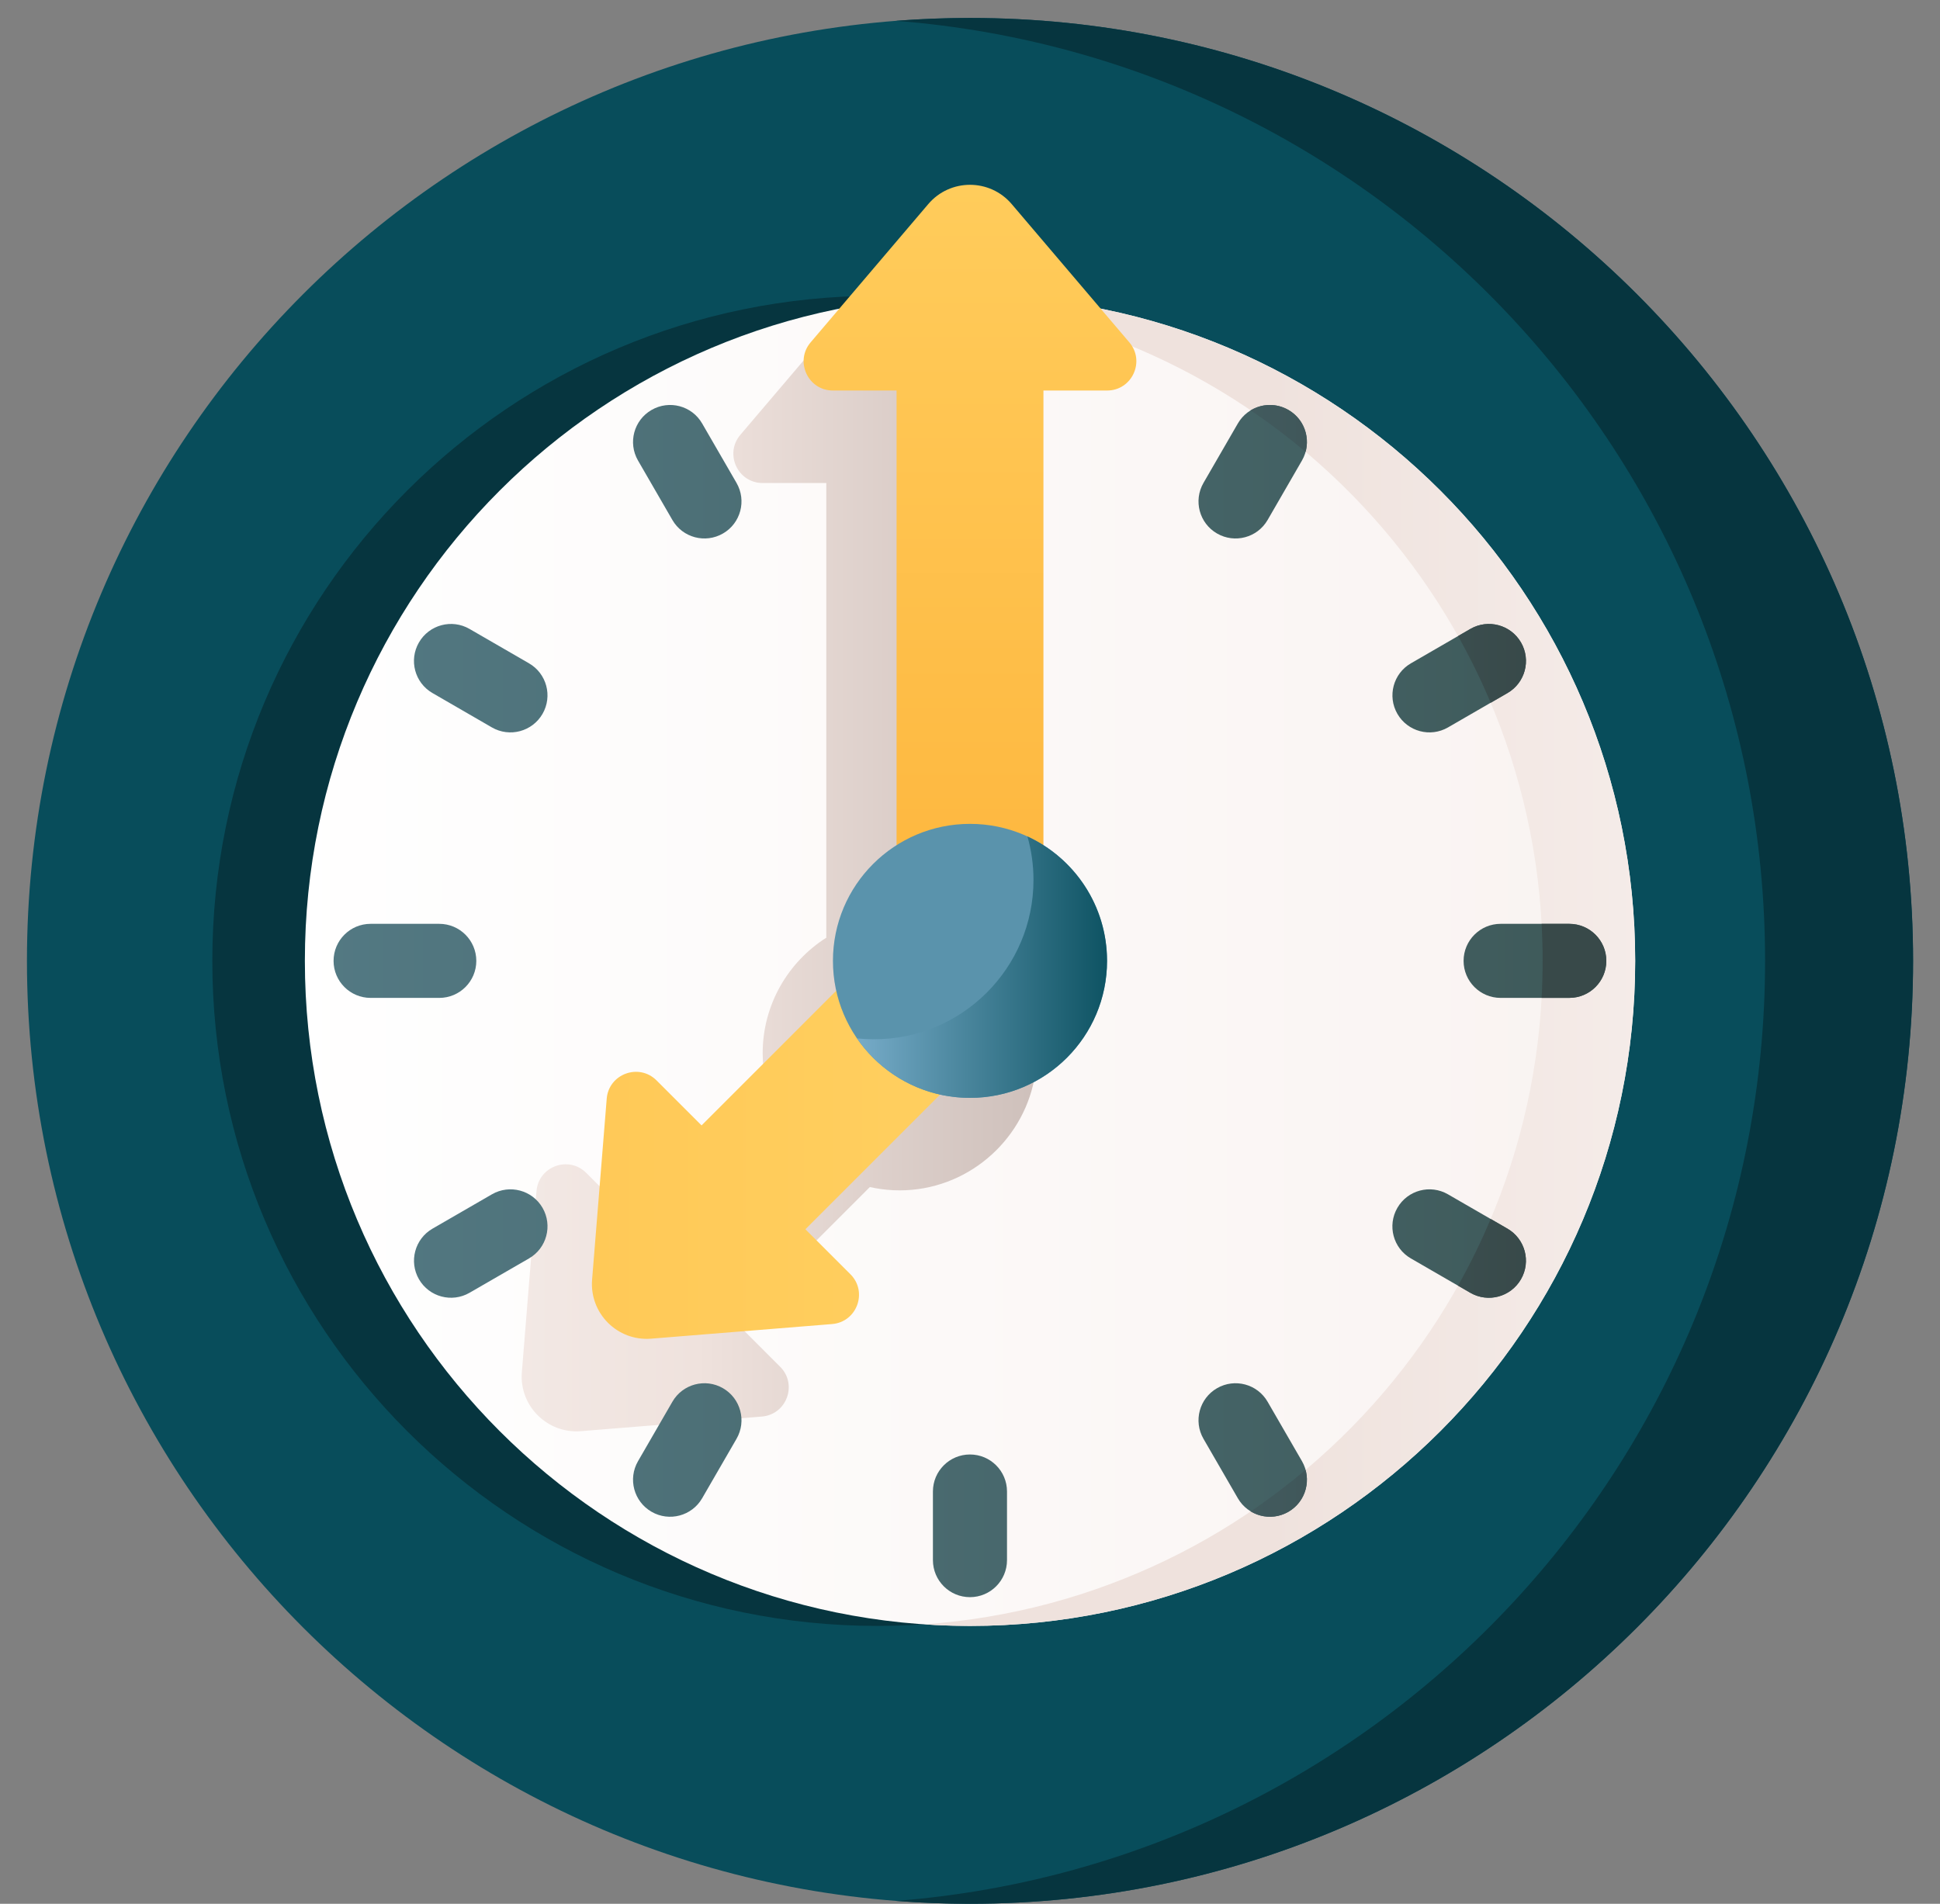 <svg width="54" height="53" viewBox="0 0 54 53" fill="none" xmlns="http://www.w3.org/2000/svg">
<rect x="0" y="0" width="54" height="53" fill="#808080" stroke="none"/>
<g clip-path="url(#clip0_86_112780)">
<path d="M27 53C41.498 53 53.25 41.248 53.25 26.75C53.25 12.252 41.498 0.5 27 0.5C12.502 0.5 0.75 12.252 0.75 26.75C0.75 41.248 12.502 53 27 53Z" fill="#084D5B"/>
<path d="M24.425 45.265C34.651 45.265 42.94 36.976 42.94 26.75C42.94 16.524 34.651 8.235 24.425 8.235C14.2 8.235 5.91 16.524 5.91 26.75C5.91 36.976 14.2 45.265 24.425 45.265Z" fill="#06353F"/>
<path d="M27 0.5C26.307 0.5 25.62 0.527 24.941 0.58C38.475 1.631 49.131 12.946 49.131 26.75C49.131 40.554 38.475 51.869 24.941 52.92C25.62 52.973 26.307 53 27 53C41.498 53 53.251 41.248 53.251 26.75C53.251 12.252 41.498 0.5 27 0.5Z" fill="#06353F"/>
<path d="M27.001 45.265C37.226 45.265 45.516 36.976 45.516 26.75C45.516 16.524 37.226 8.235 27.001 8.235C16.775 8.235 8.486 16.524 8.486 26.75C8.486 36.976 16.775 45.265 27.001 45.265Z" fill="url(#paint0_linear_86_112780)"/>
<path d="M28.331 10.756L26.205 8.256C25.596 7.54 24.491 7.54 23.882 8.256L20.608 12.105C20.159 12.634 20.534 13.447 21.228 13.447H23V26.105C21.936 26.782 21.229 27.97 21.229 29.325C21.229 29.61 21.262 29.889 21.321 30.156L17.572 33.906L16.319 32.653C15.829 32.162 14.988 32.471 14.933 33.163L14.526 38.2C14.45 39.137 15.232 39.918 16.169 39.843L21.206 39.436C21.897 39.38 22.206 38.54 21.715 38.049L20.463 36.797L24.212 33.047C24.638 33.142 25.089 33.168 25.556 33.104C27.353 32.859 28.751 31.353 28.852 29.542C28.932 28.099 28.208 26.818 27.088 26.105V13.447C28.48 13.447 29.233 11.816 28.331 10.756Z" fill="url(#paint1_linear_86_112780)"/>
<path d="M42.94 26.75C42.94 36.543 35.337 44.559 25.712 45.22C26.138 45.249 26.567 45.265 27 45.265C37.225 45.265 45.515 36.975 45.515 26.75C45.515 16.524 37.225 8.235 27 8.235C26.567 8.235 26.138 8.251 25.712 8.28C35.337 8.941 42.94 16.957 42.94 26.75Z" fill="url(#paint2_linear_86_112780)"/>
<path d="M26.999 9.036C26.43 9.036 25.968 9.497 25.968 10.066V11.977C25.968 12.547 26.43 13.008 26.999 13.008C27.568 13.008 28.03 12.547 28.03 11.977V10.066C28.03 9.497 27.568 9.036 26.999 9.036Z" fill="url(#paint3_linear_86_112780)"/>
<path d="M26.999 40.492C26.43 40.492 25.968 40.953 25.968 41.522V43.433C25.968 44.003 26.43 44.464 26.999 44.464C27.568 44.464 28.03 44.003 28.03 43.433V41.522C28.03 40.953 27.568 40.492 26.999 40.492Z" fill="url(#paint4_linear_86_112780)"/>
<path d="M43.681 25.719H41.77C41.201 25.719 40.739 26.181 40.739 26.75C40.739 27.319 41.201 27.781 41.77 27.781H43.681C44.251 27.781 44.712 27.319 44.712 26.75C44.712 26.181 44.251 25.719 43.681 25.719Z" fill="url(#paint5_linear_86_112780)"/>
<path d="M13.258 26.75C13.258 26.181 12.796 25.719 12.227 25.719H10.316C9.746 25.719 9.285 26.181 9.285 26.75C9.285 27.319 9.746 27.781 10.316 27.781H12.227C12.796 27.781 13.258 27.319 13.258 26.75Z" fill="url(#paint6_linear_86_112780)"/>
<path d="M35.864 11.413C35.371 11.128 34.74 11.296 34.455 11.79L33.499 13.444C33.214 13.937 33.383 14.568 33.876 14.852C34.369 15.137 34.999 14.969 35.284 14.476L36.24 12.821C36.525 12.328 36.357 11.697 35.864 11.413Z" fill="url(#paint7_linear_86_112780)"/>
<path d="M20.124 38.647C19.631 38.362 19 38.531 18.716 39.024L17.759 40.679C17.474 41.172 17.643 41.802 18.136 42.087C18.629 42.372 19.26 42.203 19.544 41.711L20.501 40.056C20.786 39.563 20.617 38.932 20.124 38.647Z" fill="url(#paint8_linear_86_112780)"/>
<path d="M41.959 34.205L40.304 33.249C39.811 32.964 39.181 33.133 38.896 33.626C38.611 34.119 38.779 34.75 39.272 35.034L40.927 35.991C41.42 36.276 42.05 36.107 42.335 35.614C42.62 35.121 42.452 34.49 41.959 34.205Z" fill="url(#paint9_linear_86_112780)"/>
<path d="M14.724 18.466L13.069 17.509C12.577 17.224 11.946 17.393 11.661 17.886C11.376 18.379 11.545 19.01 12.038 19.294L13.692 20.251C14.185 20.536 14.816 20.367 15.101 19.874C15.386 19.381 15.217 18.75 14.724 18.466Z" fill="url(#paint10_linear_86_112780)"/>
<path d="M13.693 33.249L12.039 34.205C11.546 34.49 11.377 35.121 11.662 35.614C11.947 36.107 12.577 36.275 13.07 35.99L14.725 35.034C15.218 34.749 15.386 34.119 15.102 33.626C14.817 33.133 14.186 32.964 13.693 33.249Z" fill="url(#paint11_linear_86_112780)"/>
<path d="M40.305 20.251L41.96 19.294C42.453 19.01 42.622 18.379 42.337 17.886C42.052 17.393 41.421 17.224 40.928 17.509L39.274 18.466C38.781 18.75 38.612 19.381 38.897 19.874C39.182 20.367 39.812 20.536 40.305 20.251Z" fill="url(#paint12_linear_86_112780)"/>
<path d="M35.284 39.024C34.999 38.531 34.369 38.362 33.876 38.647C33.383 38.932 33.214 39.563 33.499 40.056L34.455 41.71C34.74 42.203 35.371 42.372 35.864 42.087C36.357 41.802 36.525 41.172 36.241 40.679L35.284 39.024Z" fill="url(#paint13_linear_86_112780)"/>
<path d="M19.544 11.789C19.26 11.296 18.629 11.128 18.136 11.413C17.643 11.697 17.474 12.328 17.759 12.821L18.716 14.476C19 14.969 19.631 15.137 20.124 14.852C20.617 14.568 20.786 13.937 20.501 13.444L19.544 11.789Z" fill="url(#paint14_linear_86_112780)"/>
<path d="M30.815 10.872H29.044V26.749H24.956V10.872H23.184C22.49 10.872 22.115 10.059 22.564 9.531L25.838 5.682C26.447 4.966 27.552 4.966 28.161 5.682L31.435 9.531C31.885 10.059 31.509 10.872 30.815 10.872Z" fill="url(#paint15_linear_86_112780)"/>
<path d="M18.275 30.078L19.528 31.331L25.553 25.305L28.444 28.196L22.418 34.222L23.671 35.474C24.162 35.965 23.853 36.805 23.161 36.861L18.124 37.268C17.187 37.343 16.406 36.562 16.481 35.625L16.888 30.588C16.944 29.897 17.784 29.588 18.275 30.078Z" fill="url(#paint16_linear_86_112780)"/>
<path d="M27 30.564C29.106 30.564 30.814 28.857 30.814 26.75C30.814 24.643 29.106 22.936 27 22.936C24.893 22.936 23.185 24.643 23.185 26.75C23.185 28.857 24.893 30.564 27 30.564Z" fill="#5A93AC"/>
<path d="M30.815 26.75C30.815 28.856 29.107 30.564 27 30.564C25.695 30.564 24.543 29.908 23.856 28.909C24.012 28.925 24.17 28.933 24.33 28.933C26.78 28.933 28.767 26.947 28.767 24.497C28.767 24.077 28.708 23.67 28.599 23.286C29.907 23.89 30.815 25.214 30.815 26.75Z" fill="url(#paint17_linear_86_112780)"/>
<path d="M43.682 25.72H42.911C42.929 26.06 42.939 26.404 42.939 26.75C42.939 27.096 42.929 27.44 42.911 27.78H43.682C44.251 27.78 44.712 27.319 44.712 26.75C44.712 26.181 44.251 25.72 43.682 25.72Z" fill="url(#paint18_linear_86_112780)"/>
<path d="M35.863 11.413C35.526 11.218 35.124 11.235 34.813 11.424C35.343 11.782 35.853 12.168 36.341 12.579C36.463 12.137 36.278 11.653 35.863 11.413Z" fill="url(#paint19_linear_86_112780)"/>
<path d="M41.96 34.205L41.493 33.935C41.225 34.574 40.921 35.193 40.585 35.792L40.928 35.991C41.421 36.275 42.051 36.107 42.337 35.614C42.622 35.121 42.453 34.49 41.96 34.205Z" fill="url(#paint20_linear_86_112780)"/>
<path d="M40.928 17.509L40.585 17.708C40.921 18.307 41.225 18.927 41.493 19.565L41.96 19.295C42.453 19.01 42.622 18.379 42.337 17.886C42.051 17.393 41.421 17.225 40.928 17.509Z" fill="url(#paint21_linear_86_112780)"/>
<path d="M34.813 42.076C35.124 42.265 35.525 42.282 35.863 42.087C36.278 41.847 36.463 41.362 36.34 40.921C35.852 41.332 35.343 41.718 34.813 42.076Z" fill="url(#paint22_linear_86_112780)"/>
</g>
<defs>
<linearGradient id="paint0_linear_86_112780" x1="7.614" y1="26.75" x2="45.09" y2="26.75" gradientUnits="userSpaceOnUse">
<stop stop-color="white"/>
<stop offset="1" stop-color="#F9F3F1"/>
</linearGradient>
<linearGradient id="paint1_linear_86_112780" x1="6.27" y1="23.783" x2="29.182" y2="23.783" gradientUnits="userSpaceOnUse">
<stop stop-color="#F9F3F1"/>
<stop offset="0.573" stop-color="#EFE2DD"/>
<stop offset="1" stop-color="#CDBFBA"/>
</linearGradient>
<linearGradient id="paint2_linear_86_112780" x1="53.45" y1="26.75" x2="35.23" y2="26.75" gradientUnits="userSpaceOnUse">
<stop stop-color="#F9F3F1"/>
<stop offset="1" stop-color="#EFE2DD"/>
</linearGradient>
<linearGradient id="paint3_linear_86_112780" x1="8.984" y1="11.022" x2="44.662" y2="11.022" gradientUnits="userSpaceOnUse">
<stop stop-color="#537983"/>
<stop offset="1" stop-color="#3E5959"/>
</linearGradient>
<linearGradient id="paint4_linear_86_112780" x1="8.984" y1="42.478" x2="44.662" y2="42.478" gradientUnits="userSpaceOnUse">
<stop stop-color="#537983"/>
<stop offset="1" stop-color="#3E5959"/>
</linearGradient>
<linearGradient id="paint5_linear_86_112780" x1="8.983" y1="26.75" x2="44.66" y2="26.75" gradientUnits="userSpaceOnUse">
<stop stop-color="#537983"/>
<stop offset="1" stop-color="#3E5959"/>
</linearGradient>
<linearGradient id="paint6_linear_86_112780" x1="8.984" y1="26.75" x2="44.661" y2="26.75" gradientUnits="userSpaceOnUse">
<stop stop-color="#537983"/>
<stop offset="1" stop-color="#3E5959"/>
</linearGradient>
<linearGradient id="paint7_linear_86_112780" x1="8.985" y1="13.133" x2="44.662" y2="13.133" gradientUnits="userSpaceOnUse">
<stop stop-color="#537983"/>
<stop offset="1" stop-color="#3E5959"/>
</linearGradient>
<linearGradient id="paint8_linear_86_112780" x1="8.985" y1="40.367" x2="44.662" y2="40.367" gradientUnits="userSpaceOnUse">
<stop stop-color="#537983"/>
<stop offset="1" stop-color="#3E5959"/>
</linearGradient>
<linearGradient id="paint9_linear_86_112780" x1="8.983" y1="34.62" x2="44.66" y2="34.62" gradientUnits="userSpaceOnUse">
<stop stop-color="#537983"/>
<stop offset="1" stop-color="#3E5959"/>
</linearGradient>
<linearGradient id="paint10_linear_86_112780" x1="8.983" y1="18.88" x2="44.661" y2="18.88" gradientUnits="userSpaceOnUse">
<stop stop-color="#537983"/>
<stop offset="1" stop-color="#3E5959"/>
</linearGradient>
<linearGradient id="paint11_linear_86_112780" x1="8.985" y1="34.62" x2="44.662" y2="34.62" gradientUnits="userSpaceOnUse">
<stop stop-color="#537983"/>
<stop offset="1" stop-color="#3E5959"/>
</linearGradient>
<linearGradient id="paint12_linear_86_112780" x1="8.985" y1="18.88" x2="44.662" y2="18.88" gradientUnits="userSpaceOnUse">
<stop stop-color="#537983"/>
<stop offset="1" stop-color="#3E5959"/>
</linearGradient>
<linearGradient id="paint13_linear_86_112780" x1="8.985" y1="40.367" x2="44.662" y2="40.367" gradientUnits="userSpaceOnUse">
<stop stop-color="#537983"/>
<stop offset="1" stop-color="#3E5959"/>
</linearGradient>
<linearGradient id="paint14_linear_86_112780" x1="8.985" y1="13.133" x2="44.663" y2="13.133" gradientUnits="userSpaceOnUse">
<stop stop-color="#537983"/>
<stop offset="1" stop-color="#3E5959"/>
</linearGradient>
<linearGradient id="paint15_linear_86_112780" x1="27" y1="5.145" x2="27" y2="26.749" gradientUnits="userSpaceOnUse">
<stop stop-color="#FFCC5B"/>
<stop offset="1" stop-color="#FEB53C"/>
</linearGradient>
<linearGradient id="paint16_linear_86_112780" x1="15.092" y1="31.289" x2="31.273" y2="31.289" gradientUnits="userSpaceOnUse">
<stop stop-color="#FFC856"/>
<stop offset="1" stop-color="#FFD263"/>
</linearGradient>
<linearGradient id="paint17_linear_86_112780" x1="20.201" y1="26.925" x2="31.145" y2="26.925" gradientUnits="userSpaceOnUse">
<stop stop-color="#AEDAFE"/>
<stop offset="1" stop-color="#094F5E"/>
</linearGradient>
<linearGradient id="paint18_linear_86_112780" x1="20.994" y1="26.75" x2="42.6" y2="26.75" gradientUnits="userSpaceOnUse">
<stop stop-color="#537983"/>
<stop offset="1" stop-color="#384949"/>
</linearGradient>
<linearGradient id="paint19_linear_86_112780" x1="20.994" y1="11.927" x2="42.601" y2="11.927" gradientUnits="userSpaceOnUse">
<stop stop-color="#537983"/>
<stop offset="1" stop-color="#384949"/>
</linearGradient>
<linearGradient id="paint20_linear_86_112780" x1="20.994" y1="35.032" x2="42.601" y2="35.032" gradientUnits="userSpaceOnUse">
<stop stop-color="#537983"/>
<stop offset="1" stop-color="#384949"/>
</linearGradient>
<linearGradient id="paint21_linear_86_112780" x1="20.994" y1="18.468" x2="42.601" y2="18.468" gradientUnits="userSpaceOnUse">
<stop stop-color="#537983"/>
<stop offset="1" stop-color="#384949"/>
</linearGradient>
<linearGradient id="paint22_linear_86_112780" x1="20.994" y1="41.573" x2="42.6" y2="41.573" gradientUnits="userSpaceOnUse">
<stop stop-color="#537983"/>
<stop offset="1" stop-color="#384949"/>
</linearGradient>
<clipPath id="clip0_86_112780">
<rect width="52.5" height="52.5" fill="white" transform="translate(0.75 0.5)"/>
</clipPath>
</defs>
</svg>

